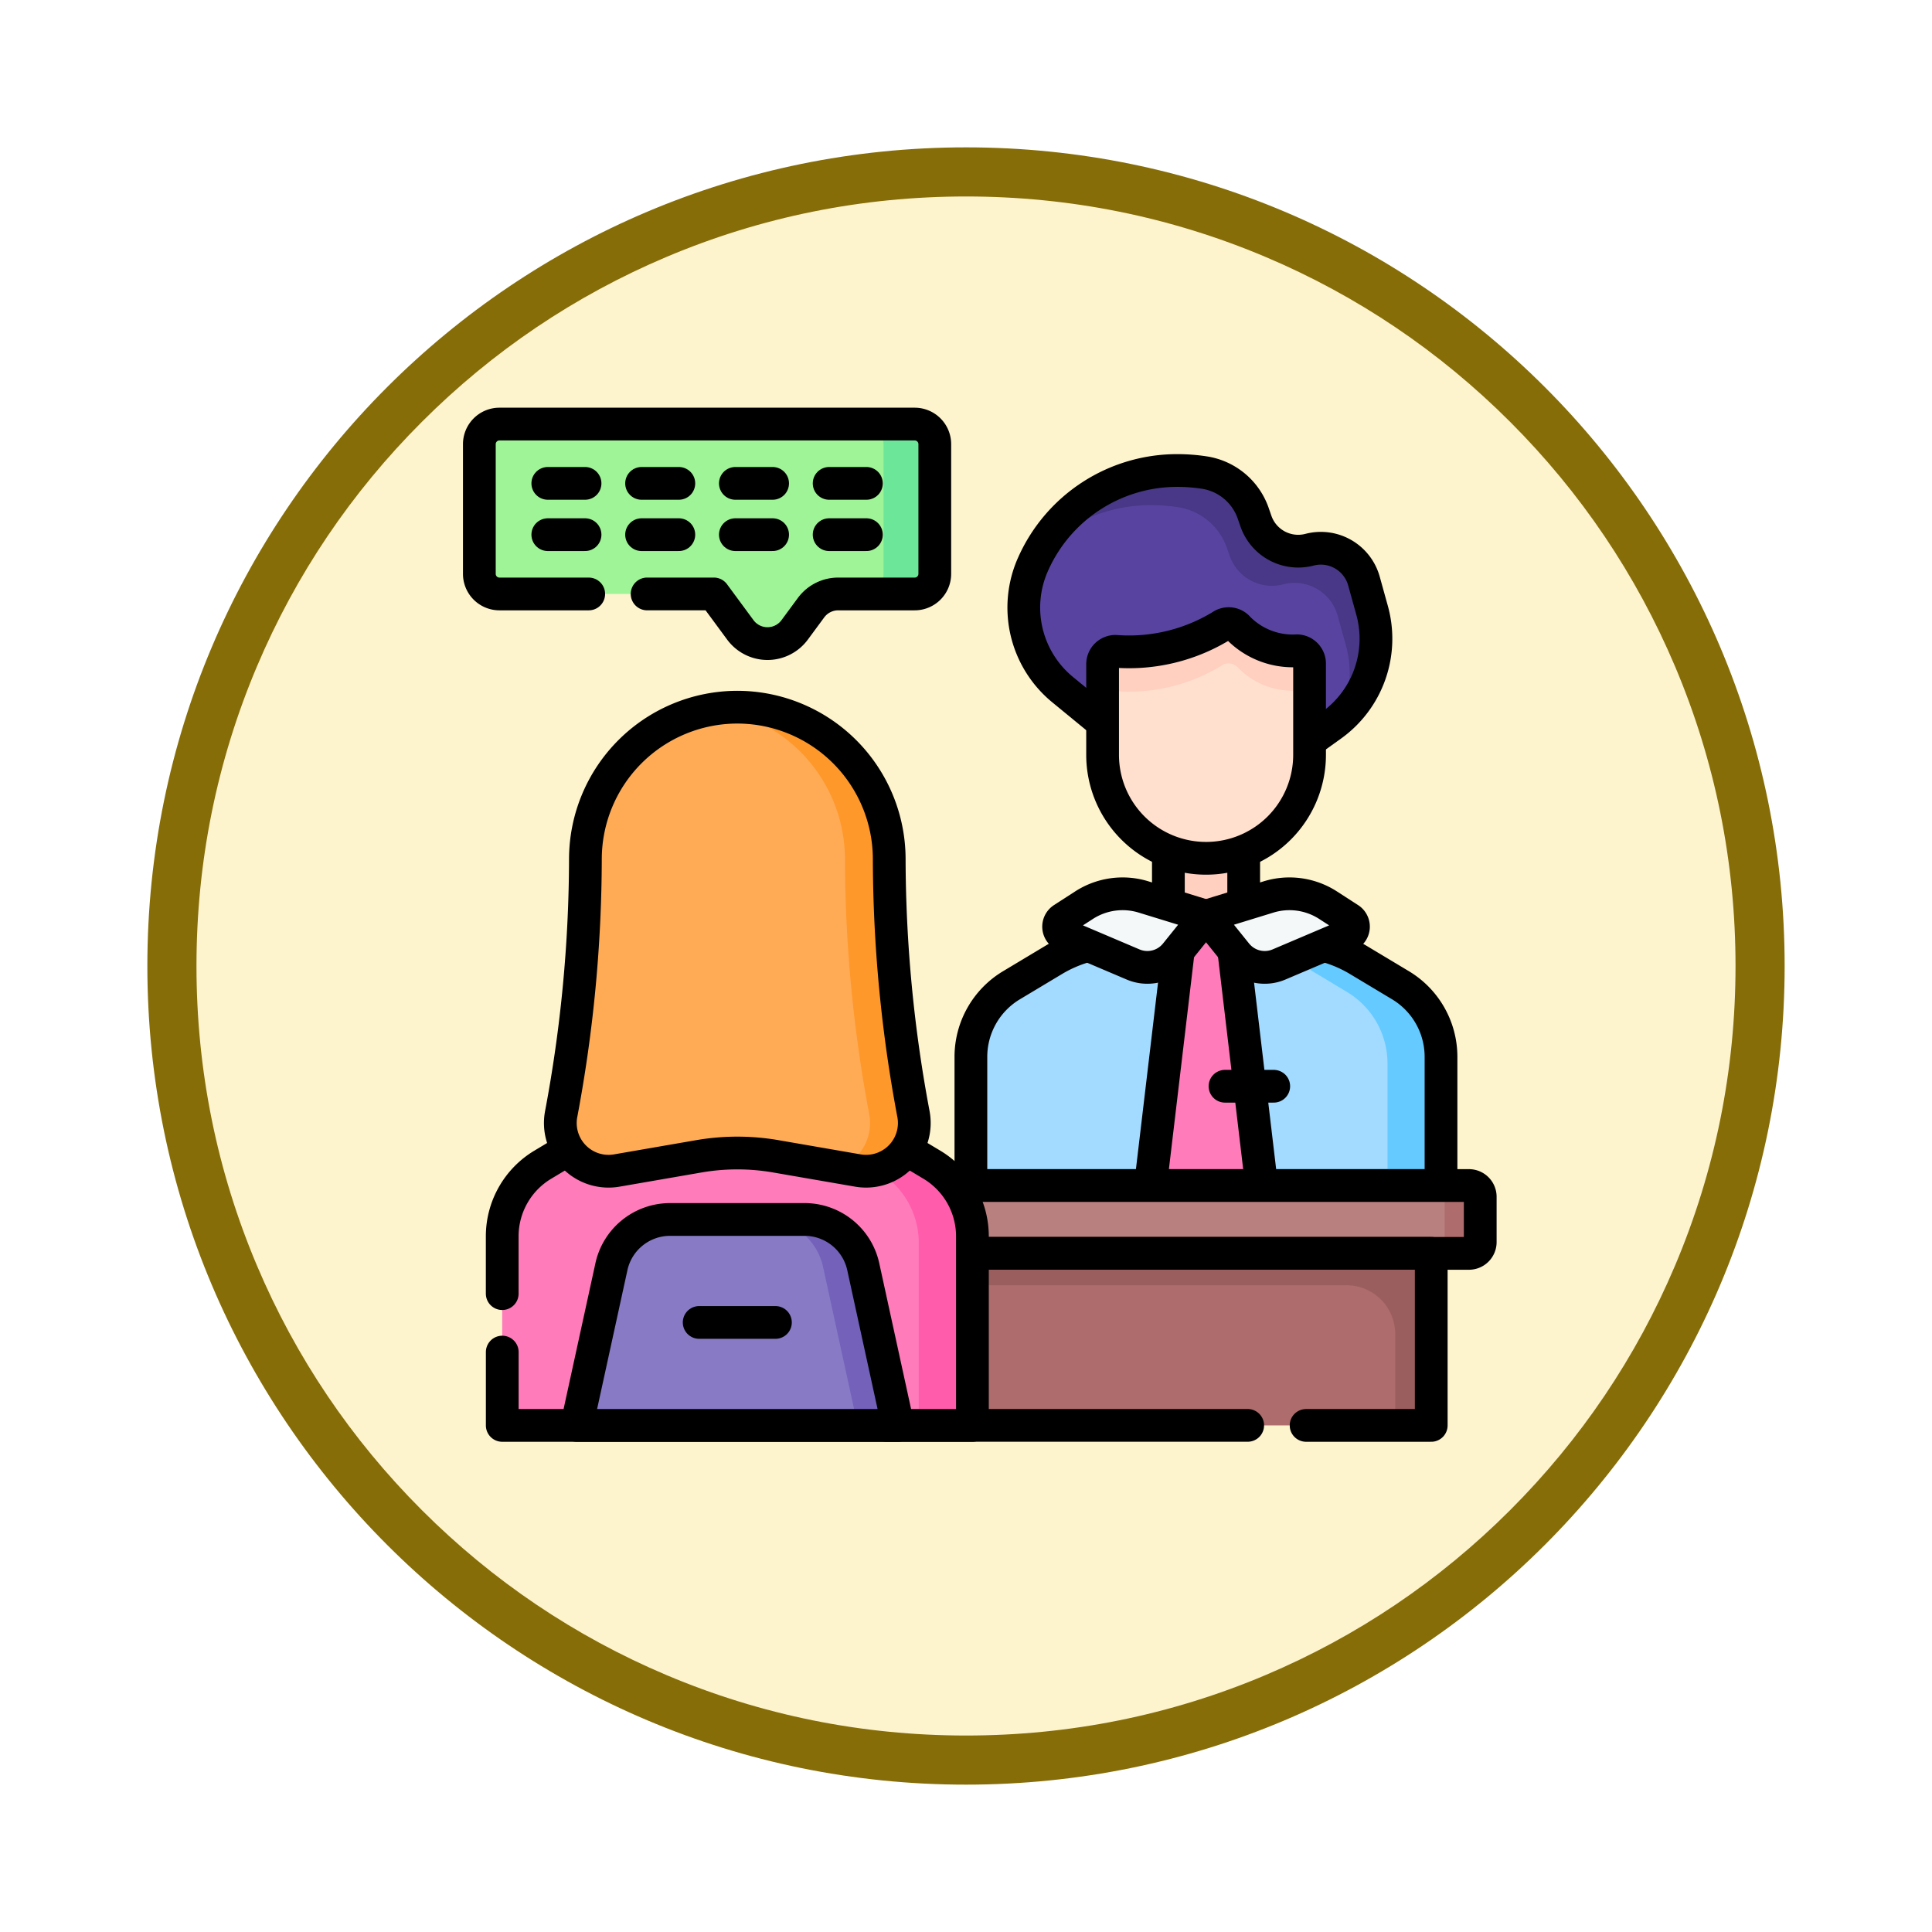 <svg xmlns="http://www.w3.org/2000/svg" xmlns:xlink="http://www.w3.org/1999/xlink" width="118" height="118" viewBox="0 0 118 118">
  <defs>
    <filter id="Trazado_982547" x="0" y="0" width="118" height="118" filterUnits="userSpaceOnUse">
      <feOffset dy="3" input="SourceAlpha"/>
      <feGaussianBlur stdDeviation="3" result="blur"/>
      <feFlood flood-opacity="0.161"/>
      <feComposite operator="in" in2="blur"/>
      <feComposite in="SourceGraphic"/>
    </filter>
  </defs>
  <g id="Grupo_1225728" data-name="Grupo 1225728" transform="translate(-740.638 -1303.926)">
    <g id="Grupo_1224854" data-name="Grupo 1224854" transform="translate(749.638 1309.926)">
      <g id="Grupo_1174813" data-name="Grupo 1174813">
        <g id="Grupo_1201680" data-name="Grupo 1201680">
          <g id="Grupo_1201330" data-name="Grupo 1201330">
            <g id="Grupo_1172010" data-name="Grupo 1172010">
              <g id="Grupo_1171046" data-name="Grupo 1171046">
                <g id="Grupo_1148525" data-name="Grupo 1148525">
                  <g transform="matrix(1, 0, 0, 1, -9, -6)" filter="url(#Trazado_982547)">
                    <g id="Trazado_982547-2" data-name="Trazado 982547" transform="translate(9 6)" fill="#fdf4ce">
                      <path d="M 50 98.5 C 43.452 98.5 37.1 97.218 31.122 94.689 C 25.347 92.247 20.16 88.749 15.705 84.295 C 11.251 79.84 7.753 74.653 5.311 68.878 C 2.782 62.9 1.5 56.548 1.5 50 C 1.5 43.452 2.782 37.1 5.311 31.122 C 7.753 25.347 11.251 20.16 15.705 15.705 C 20.16 11.251 25.347 7.753 31.122 5.311 C 37.1 2.782 43.452 1.5 50 1.5 C 56.548 1.5 62.9 2.782 68.878 5.311 C 74.653 7.753 79.84 11.251 84.295 15.705 C 88.749 20.16 92.247 25.347 94.689 31.122 C 97.218 37.1 98.5 43.452 98.5 50 C 98.5 56.548 97.218 62.9 94.689 68.878 C 92.247 74.653 88.749 79.84 84.295 84.295 C 79.84 88.749 74.653 92.247 68.878 94.689 C 62.9 97.218 56.548 98.5 50 98.5 Z" stroke="none"/>
                      <path d="M 50 3 C 43.654 3 37.499 4.242 31.706 6.692 C 26.11 9.059 21.083 12.449 16.766 16.766 C 12.449 21.083 9.059 26.11 6.692 31.706 C 4.242 37.499 3 43.654 3 50 C 3 56.346 4.242 62.501 6.692 68.294 C 9.059 73.89 12.449 78.917 16.766 83.234 C 21.083 87.551 26.11 90.941 31.706 93.308 C 37.499 95.758 43.654 97 50 97 C 56.346 97 62.501 95.758 68.294 93.308 C 73.89 90.941 78.917 87.551 83.234 83.234 C 87.551 78.917 90.941 73.89 93.308 68.294 C 95.758 62.501 97 56.346 97 50 C 97 43.654 95.758 37.499 93.308 31.706 C 90.941 26.11 87.551 21.083 83.234 16.766 C 78.917 12.449 73.89 9.059 68.294 6.692 C 62.501 4.242 56.346 3 50 3 M 50 0 C 77.614 0 100 22.386 100 50 C 100 77.614 77.614 100 50 100 C 22.386 100 0 77.614 0 50 C 0 22.386 22.386 0 50 0 Z" stroke="none" fill="#866d08"/>
                    </g>
                  </g>
                </g>
              </g>
            </g>
          </g>
        </g>
      </g>
    </g>
    <g id="dialogue_8234425" transform="translate(762.305 1322.327)">
      <path id="Trazado_1213632" data-name="Trazado 1213632" d="M266.094,251.86l-7.1,1.763a8.028,8.028,0,0,0-2.2.908l-2.582,1.549a5.1,5.1,0,0,0-2.477,4.374v7.859h27.73v-7.859a5.1,5.1,0,0,0-2.477-4.374l-3.613-2.167Z" transform="translate(-214.101 -214.304)" fill="#a2dbff"/>
      <path id="Trazado_1213633" data-name="Trazado 1213633" d="M362.812,256.079l-2.582-1.549a8.028,8.028,0,0,0-2.2-.908l-7.1-1.763-2.458.61,7.454,1.85,3.613,2.167a5.1,5.1,0,0,1,2.477,4.374v7.45h3.271v-7.859A5.1,5.1,0,0,0,362.812,256.079Z" transform="translate(-298.938 -214.303)" fill="#64caff"/>
      <path id="Trazado_1213634" data-name="Trazado 1213634" d="M277.974,256.079l-2.582-1.549a8.028,8.028,0,0,0-2.2-.908l-7.1-1.763-7.1,1.763a8.025,8.025,0,0,0-2.2.908l-2.582,1.549a5.1,5.1,0,0,0-2.477,4.374v7.859h28.713v-7.859A5.1,5.1,0,0,0,277.974,256.079Z" transform="translate(-214.101 -214.303)" fill="none" stroke="#000" stroke-linecap="round" stroke-linejoin="round" stroke-miterlimit="10" stroke-width="2"/>
      <path id="Trazado_1213635" data-name="Trazado 1213635" d="M347.653,272.383h-6.788l1.822-15.881h3.145Z" transform="translate(-292.265 -218.375)" fill="#ff7bba"/>
      <path id="Trazado_1213636" data-name="Trazado 1213636" d="M347.653,272.383h-6.788l1.667-14.059.155-1.822h3.145l.152,1.791Z" transform="translate(-292.265 -218.375)" fill="none" stroke="#000" stroke-linecap="round" stroke-linejoin="round" stroke-miterlimit="10" stroke-width="2"/>
      <rect id="Rectángulo_422032" data-name="Rectángulo 422032" width="4.6" height="6.094" transform="translate(49.694 31.462)" fill="#ffcfc0"/>
      <path id="Trazado_1213637" data-name="Trazado 1213637" d="M354.357,208.409h-4.6v-6.094h4.6v6.094Z" transform="translate(-300.063 -170.853)" fill="none" stroke="#000" stroke-linecap="round" stroke-linejoin="round" stroke-miterlimit="10" stroke-width="2"/>
      <path id="Trazado_1213638" data-name="Trazado 1213638" d="M297.354,52.58l1.237-2.569-.355-3.021-1.218-2.676-2.381-1s-2.408-.054-2.49,0a17.812,17.812,0,0,1-1.272-1.894l-2.49-2.787-2.652.244L281.891,39.9,280.1,41.153l-.653.737-.578.688h0c-.131.235-.253.476-.365.724l-.05.112a6.484,6.484,0,0,0,1.84,7.619l2.433,1.993,12.639,1.132,1.337-.958c.173-.124.337-.256.5-.394Z" transform="translate(-237.055 -27.304)" fill="#5844a0"/>
      <path id="Trazado_1213639" data-name="Trazado 1213639" d="M306.026,39.116l-.5-1.8a2.733,2.733,0,0,0-3.327-1.919,2.733,2.733,0,0,1-3.273-1.749l-.158-.455a3.766,3.766,0,0,0-2.94-2.5,10.865,10.865,0,0,0-1.686-.134,9.628,9.628,0,0,0-8.435,4.938,9.626,9.626,0,0,1,6.839-2.823,10.866,10.866,0,0,1,1.686.134,3.765,3.765,0,0,1,2.94,2.5l.158.455a2.733,2.733,0,0,0,3.273,1.749,2.733,2.733,0,0,1,3.327,1.919l.5,1.8a6.492,6.492,0,0,1-.389,4.495A6.5,6.5,0,0,0,306.026,39.116Z" transform="translate(-243.896 -20.223)" fill="#483887"/>
      <path id="Trazado_1213640" data-name="Trazado 1213640" d="M282.728,45.946,280.3,43.953a6.484,6.484,0,0,1-1.84-7.619l.05-.112a9.625,9.625,0,0,1,8.8-5.662,10.865,10.865,0,0,1,1.686.134,3.765,3.765,0,0,1,2.94,2.5l.158.455a2.733,2.733,0,0,0,3.273,1.749h0a2.733,2.733,0,0,1,3.327,1.919l.5,1.8a6.5,6.5,0,0,1-2.48,7l-1.337.958Z" transform="translate(-237.054 -20.224)" fill="none" stroke="#000" stroke-linecap="round" stroke-linejoin="round" stroke-miterlimit="10" stroke-width="2"/>
      <path id="Trazado_1213641" data-name="Trazado 1213641" d="M323.4,120.92h0a6.32,6.32,0,0,1-6.32-6.32v-5.537a.783.783,0,0,1,.8-.783,10.834,10.834,0,0,0,6.459-1.556.776.776,0,0,1,1.041.145,4.656,4.656,0,0,0,3.58,1.376.786.786,0,0,1,.761.783V114.6A6.32,6.32,0,0,1,323.4,120.92Z" transform="translate(-271.404 -86.899)" fill="#ffe0cf"/>
      <path id="Trazado_1213642" data-name="Trazado 1213642" d="M328.955,108.245a4.656,4.656,0,0,1-3.58-1.376.776.776,0,0,0-1.041-.145,10.834,10.834,0,0,1-6.459,1.556.783.783,0,0,0-.8.783v2.431a.783.783,0,0,1,.8-.783,10.834,10.834,0,0,0,6.459-1.556.776.776,0,0,1,1.041.145,4.656,4.656,0,0,0,3.58,1.376.785.785,0,0,1,.761.783v-2.431A.785.785,0,0,0,328.955,108.245Z" transform="translate(-271.403 -86.898)" fill="#ffcfc0"/>
      <path id="Trazado_1213643" data-name="Trazado 1213643" d="M323.4,120.92h0a6.32,6.32,0,0,1-6.32-6.32v-5.537a.783.783,0,0,1,.8-.783,10.834,10.834,0,0,0,6.459-1.556.776.776,0,0,1,1.041.145,4.656,4.656,0,0,0,3.58,1.376.786.786,0,0,1,.761.783V114.6A6.32,6.32,0,0,1,323.4,120.92Z" transform="translate(-271.404 -86.899)" fill="none" stroke="#000" stroke-linecap="round" stroke-linejoin="round" stroke-miterlimit="10" stroke-width="2"/>
      <path id="Trazado_1213644" data-name="Trazado 1213644" d="M304.237,242.071l-1.852,2.3a2.226,2.226,0,0,1-2.6.651l-4.206-1.788a.568.568,0,0,1-.086-1l1.293-.835a4.343,4.343,0,0,1,3.639-.5Z" transform="translate(-252.243 -204.515)" fill="#f4f8f9"/>
      <path id="Trazado_1213645" data-name="Trazado 1213645" d="M304.237,242.071l-1.852,2.3a2.226,2.226,0,0,1-2.6.651l-4.206-1.788a.568.568,0,0,1-.086-1l1.293-.835a4.343,4.343,0,0,1,3.639-.5Z" transform="translate(-252.243 -204.515)" fill="none" stroke="#000" stroke-linecap="round" stroke-linejoin="round" stroke-miterlimit="10" stroke-width="2"/>
      <path id="Trazado_1213646" data-name="Trazado 1213646" d="M368.458,242.071l1.852,2.3a2.226,2.226,0,0,0,2.6.651l4.206-1.788a.568.568,0,0,0,.086-1l-1.293-.835a4.343,4.343,0,0,0-3.639-.5Z" transform="translate(-316.464 -204.515)" fill="#f4f8f9"/>
      <path id="Trazado_1213647" data-name="Trazado 1213647" d="M368.458,242.071l1.852,2.3a2.226,2.226,0,0,0,2.6.651l4.206-1.788a.568.568,0,0,0,.086-1l-1.293-.835a4.343,4.343,0,0,0-3.639-.5Z" transform="translate(-316.464 -204.515)" fill="none" stroke="#000" stroke-linecap="round" stroke-linejoin="round" stroke-miterlimit="10" stroke-width="2"/>
      <line id="Línea_1529" data-name="Línea 1529" x2="2.977" transform="translate(53.152 47.943)" fill="none" stroke="#000" stroke-linecap="round" stroke-linejoin="round" stroke-miterlimit="10" stroke-width="2"/>
      <path id="Trazado_1213648" data-name="Trazado 1213648" d="M223.956,389.763H186.068a.689.689,0,0,1-.689-.689v-2.766a.689.689,0,0,1,.689-.689h37.888a.689.689,0,0,1,.689.689v2.766A.689.689,0,0,1,223.956,389.763Z" transform="translate(-155.904 -331.612)" fill="#b98080"/>
      <path id="Trazado_1213649" data-name="Trazado 1213649" d="M483.514,385.619H481.34a.689.689,0,0,1,.689.689v2.766a.689.689,0,0,1-.689.689h2.174a.689.689,0,0,0,.689-.689v-2.766A.689.689,0,0,0,483.514,385.619Z" transform="translate(-415.462 -331.611)" fill="#ae6c6c"/>
      <path id="Trazado_1213650" data-name="Trazado 1213650" d="M223.956,389.763H186.068a.689.689,0,0,1-.689-.689v-2.766a.689.689,0,0,1,.689-.689h37.888a.689.689,0,0,1,.689.689v2.766A.689.689,0,0,1,223.956,389.763Z" transform="translate(-155.904 -331.612)" fill="none" stroke="#000" stroke-linecap="round" stroke-linejoin="round" stroke-miterlimit="10" stroke-width="2"/>
      <rect id="Rectángulo_422033" data-name="Rectángulo 422033" width="33.279" height="10.507" transform="translate(32.469 58.151)" fill="#ae6c6c"/>
      <path id="Trazado_1213651" data-name="Trazado 1213651" d="M209.714,419.3v1.948h28.1a2.978,2.978,0,0,1,2.978,2.978v5.581h2.2V419.3Z" transform="translate(-177.245 -361.151)" fill="#9b5e5e"/>
      <path id="Trazado_1213652" data-name="Trazado 1213652" d="M235.35,429.809h7.643V419.3H209.714v10.507h22.069" transform="translate(-177.245 -361.151)" fill="none" stroke="#000" stroke-linecap="round" stroke-linejoin="round" stroke-miterlimit="10" stroke-width="2"/>
      <path id="Trazado_1213653" data-name="Trazado 1213653" d="M33.34,340.967l-7.1,1.763a8.028,8.028,0,0,0-2.2.908l-2.582,1.549a5.1,5.1,0,0,0-2.477,4.374v11.549h27.73V349.56a5.1,5.1,0,0,0-2.477-4.374l-3.613-2.167Z" transform="translate(-9.975 -292.451)" fill="#ff7bba"/>
      <path id="Trazado_1213654" data-name="Trazado 1213654" d="M130.058,345.187l-2.582-1.549a8.029,8.029,0,0,0-2.2-.908l-7.1-1.763-2.458.61,7.454,1.851,3.613,2.167a5.1,5.1,0,0,1,2.477,4.374v11.14h3.271V349.56A5.1,5.1,0,0,0,130.058,345.187Z" transform="translate(-94.813 -292.451)" fill="#ff5cab"/>
      <path id="Trazado_1213655" data-name="Trazado 1213655" d="M18.984,356.631v4.478H47.7V349.56a5.1,5.1,0,0,0-2.477-4.374l-2.582-1.549a8.03,8.03,0,0,0-2.2-.908l-7.1-1.763-7.1,1.763a8.027,8.027,0,0,0-2.2.908l-2.582,1.549a5.1,5.1,0,0,0-2.477,4.374v3.5" transform="translate(-9.975 -292.451)" fill="none" stroke="#000" stroke-linecap="round" stroke-linejoin="round" stroke-miterlimit="10" stroke-width="2"/>
      <path id="Trazado_1213656" data-name="Trazado 1213656" d="M47.867,172.908a85,85,0,0,0,1.476-15.588,9.29,9.29,0,0,1,9.278-9.24h0a9.29,9.29,0,0,1,9.278,9.24,85,85,0,0,0,1.476,15.588,2.945,2.945,0,0,1-3.392,3.471l-5.01-.867a13.8,13.8,0,0,0-4.7,0l-5.01.867A2.945,2.945,0,0,1,47.867,172.908Z" transform="translate(-35.255 -123.289)" fill="#ffab56"/>
      <g id="Grupo_1225722" data-name="Grupo 1225722" transform="translate(22.013 24.791)">
        <path id="Trazado_1213657" data-name="Trazado 1213657" d="M136.818,172.908a84.988,84.988,0,0,1-1.476-15.588,9.29,9.29,0,0,0-9.278-9.24h0a9.333,9.333,0,0,0-1.352.1,9.3,9.3,0,0,1,7.926,9.14,85,85,0,0,0,1.476,15.588,2.944,2.944,0,0,1-1.751,3.288l1.063.184A2.945,2.945,0,0,0,136.818,172.908Z" transform="translate(-124.712 -148.08)" fill="#ff982a"/>
      </g>
      <path id="Trazado_1213658" data-name="Trazado 1213658" d="M47.867,172.908a85,85,0,0,0,1.476-15.588,9.29,9.29,0,0,1,9.278-9.24h0a9.29,9.29,0,0,1,9.278,9.24,85,85,0,0,0,1.476,15.588,2.945,2.945,0,0,1-3.392,3.471l-5.01-.867a13.8,13.8,0,0,0-4.7,0l-5.01.867A2.945,2.945,0,0,1,47.867,172.908Z" transform="translate(-35.255 -123.289)" fill="none" stroke="#000" stroke-linecap="round" stroke-linejoin="round" stroke-miterlimit="10" stroke-width="2"/>
      <path id="Trazado_1213659" data-name="Trazado 1213659" d="M75.6,415.04H55.986l2.116-9.692a3.669,3.669,0,0,1,3.584-2.886H69.9a3.668,3.668,0,0,1,3.584,2.886Z" transform="translate(-42.426 -346.382)" fill="#887ac5"/>
      <path id="Trazado_1213660" data-name="Trazado 1213660" d="M155.138,405.347a3.669,3.669,0,0,0-3.584-2.886H149.1a3.669,3.669,0,0,1,3.584,2.886l2.116,9.692h2.458Z" transform="translate(-124.083 -346.381)" fill="#7361ba"/>
      <path id="Trazado_1213661" data-name="Trazado 1213661" d="M75.6,415.04H55.986l2.116-9.692a3.669,3.669,0,0,1,3.584-2.886H69.9a3.668,3.668,0,0,1,3.584,2.886Z" transform="translate(-42.426 -346.382)" fill="none" stroke="#000" stroke-linecap="round" stroke-linejoin="round" stroke-miterlimit="10" stroke-width="2"/>
      <line id="Línea_1530" data-name="Línea 1530" x2="4.658" transform="translate(21.036 62.369)" fill="none" stroke="#000" stroke-linecap="round" stroke-linejoin="round" stroke-miterlimit="10" stroke-width="2"/>
      <g id="Grupo_1225727" data-name="Grupo 1225727" transform="translate(7.61 7.5)">
        <path id="Trazado_1213662" data-name="Trazado 1213662" d="M8.837,7.5H34.2a1.227,1.227,0,0,1,1.227,1.227v7.922A1.227,1.227,0,0,1,34.2,17.876H29.529a2.062,2.062,0,0,0-1.66.838l-1,1.356a2.062,2.062,0,0,1-3.319,0l-1-1.356a2.062,2.062,0,0,0-1.66-.838H8.837A1.227,1.227,0,0,1,7.61,16.649V8.727A1.227,1.227,0,0,1,8.837,7.5Z" transform="translate(-7.61 -7.5)" fill="#9ff497"/>
        <g id="Grupo_1225723" data-name="Grupo 1225723" transform="translate(23.457 0)">
          <path id="Trazado_1213663" data-name="Trazado 1213663" d="M201.457,17.876h-3.136a1.227,1.227,0,0,0,1.227-1.227V8.727A1.227,1.227,0,0,0,198.321,7.5h3.136a1.227,1.227,0,0,1,1.227,1.227v7.922A1.227,1.227,0,0,1,201.457,17.876Z" transform="translate(-198.321 -7.5)" fill="#6ce79a"/>
        </g>
        <path id="Trazado_1213664" data-name="Trazado 1213664" d="M14.29,17.876H8.837A1.227,1.227,0,0,1,7.61,16.649V8.727A1.227,1.227,0,0,1,8.837,7.5H34.2a1.227,1.227,0,0,1,1.227,1.227v7.922A1.227,1.227,0,0,1,34.2,17.876H29.529a2.062,2.062,0,0,0-1.66.838l-1,1.356a2.062,2.062,0,0,1-3.319,0l-1.618-2.195H17.857" transform="translate(-7.61 -7.5)" fill="none" stroke="#000" stroke-linecap="round" stroke-linejoin="round" stroke-miterlimit="10" stroke-width="2"/>
        <g id="Grupo_1225726" data-name="Grupo 1225726" transform="translate(4.181 3.622)">
          <g id="Grupo_1225724" data-name="Grupo 1225724">
            <line id="Línea_1531" data-name="Línea 1531" x2="2.275" fill="none" stroke="#000" stroke-linecap="round" stroke-linejoin="round" stroke-miterlimit="10" stroke-width="2"/>
            <line id="Línea_1532" data-name="Línea 1532" x2="2.275" transform="translate(5.728)" fill="none" stroke="#000" stroke-linecap="round" stroke-linejoin="round" stroke-miterlimit="10" stroke-width="2"/>
            <line id="Línea_1533" data-name="Línea 1533" x2="2.275" transform="translate(11.456)" fill="none" stroke="#000" stroke-linecap="round" stroke-linejoin="round" stroke-miterlimit="10" stroke-width="2"/>
            <line id="Línea_1534" data-name="Línea 1534" x2="2.275" transform="translate(17.184)" fill="none" stroke="#000" stroke-linecap="round" stroke-linejoin="round" stroke-miterlimit="10" stroke-width="2"/>
          </g>
          <g id="Grupo_1225725" data-name="Grupo 1225725" transform="translate(0 3.133)">
            <line id="Línea_1535" data-name="Línea 1535" x2="2.275" fill="none" stroke="#000" stroke-linecap="round" stroke-linejoin="round" stroke-miterlimit="10" stroke-width="2"/>
            <line id="Línea_1536" data-name="Línea 1536" x2="2.275" transform="translate(5.728)" fill="none" stroke="#000" stroke-linecap="round" stroke-linejoin="round" stroke-miterlimit="10" stroke-width="2"/>
            <line id="Línea_1537" data-name="Línea 1537" x2="2.275" transform="translate(11.456)" fill="none" stroke="#000" stroke-linecap="round" stroke-linejoin="round" stroke-miterlimit="10" stroke-width="2"/>
            <line id="Línea_1538" data-name="Línea 1538" x2="2.275" transform="translate(17.184)" fill="none" stroke="#000" stroke-linecap="round" stroke-linejoin="round" stroke-miterlimit="10" stroke-width="2"/>
          </g>
        </g>
      </g>
    </g>
  </g>
</svg>
